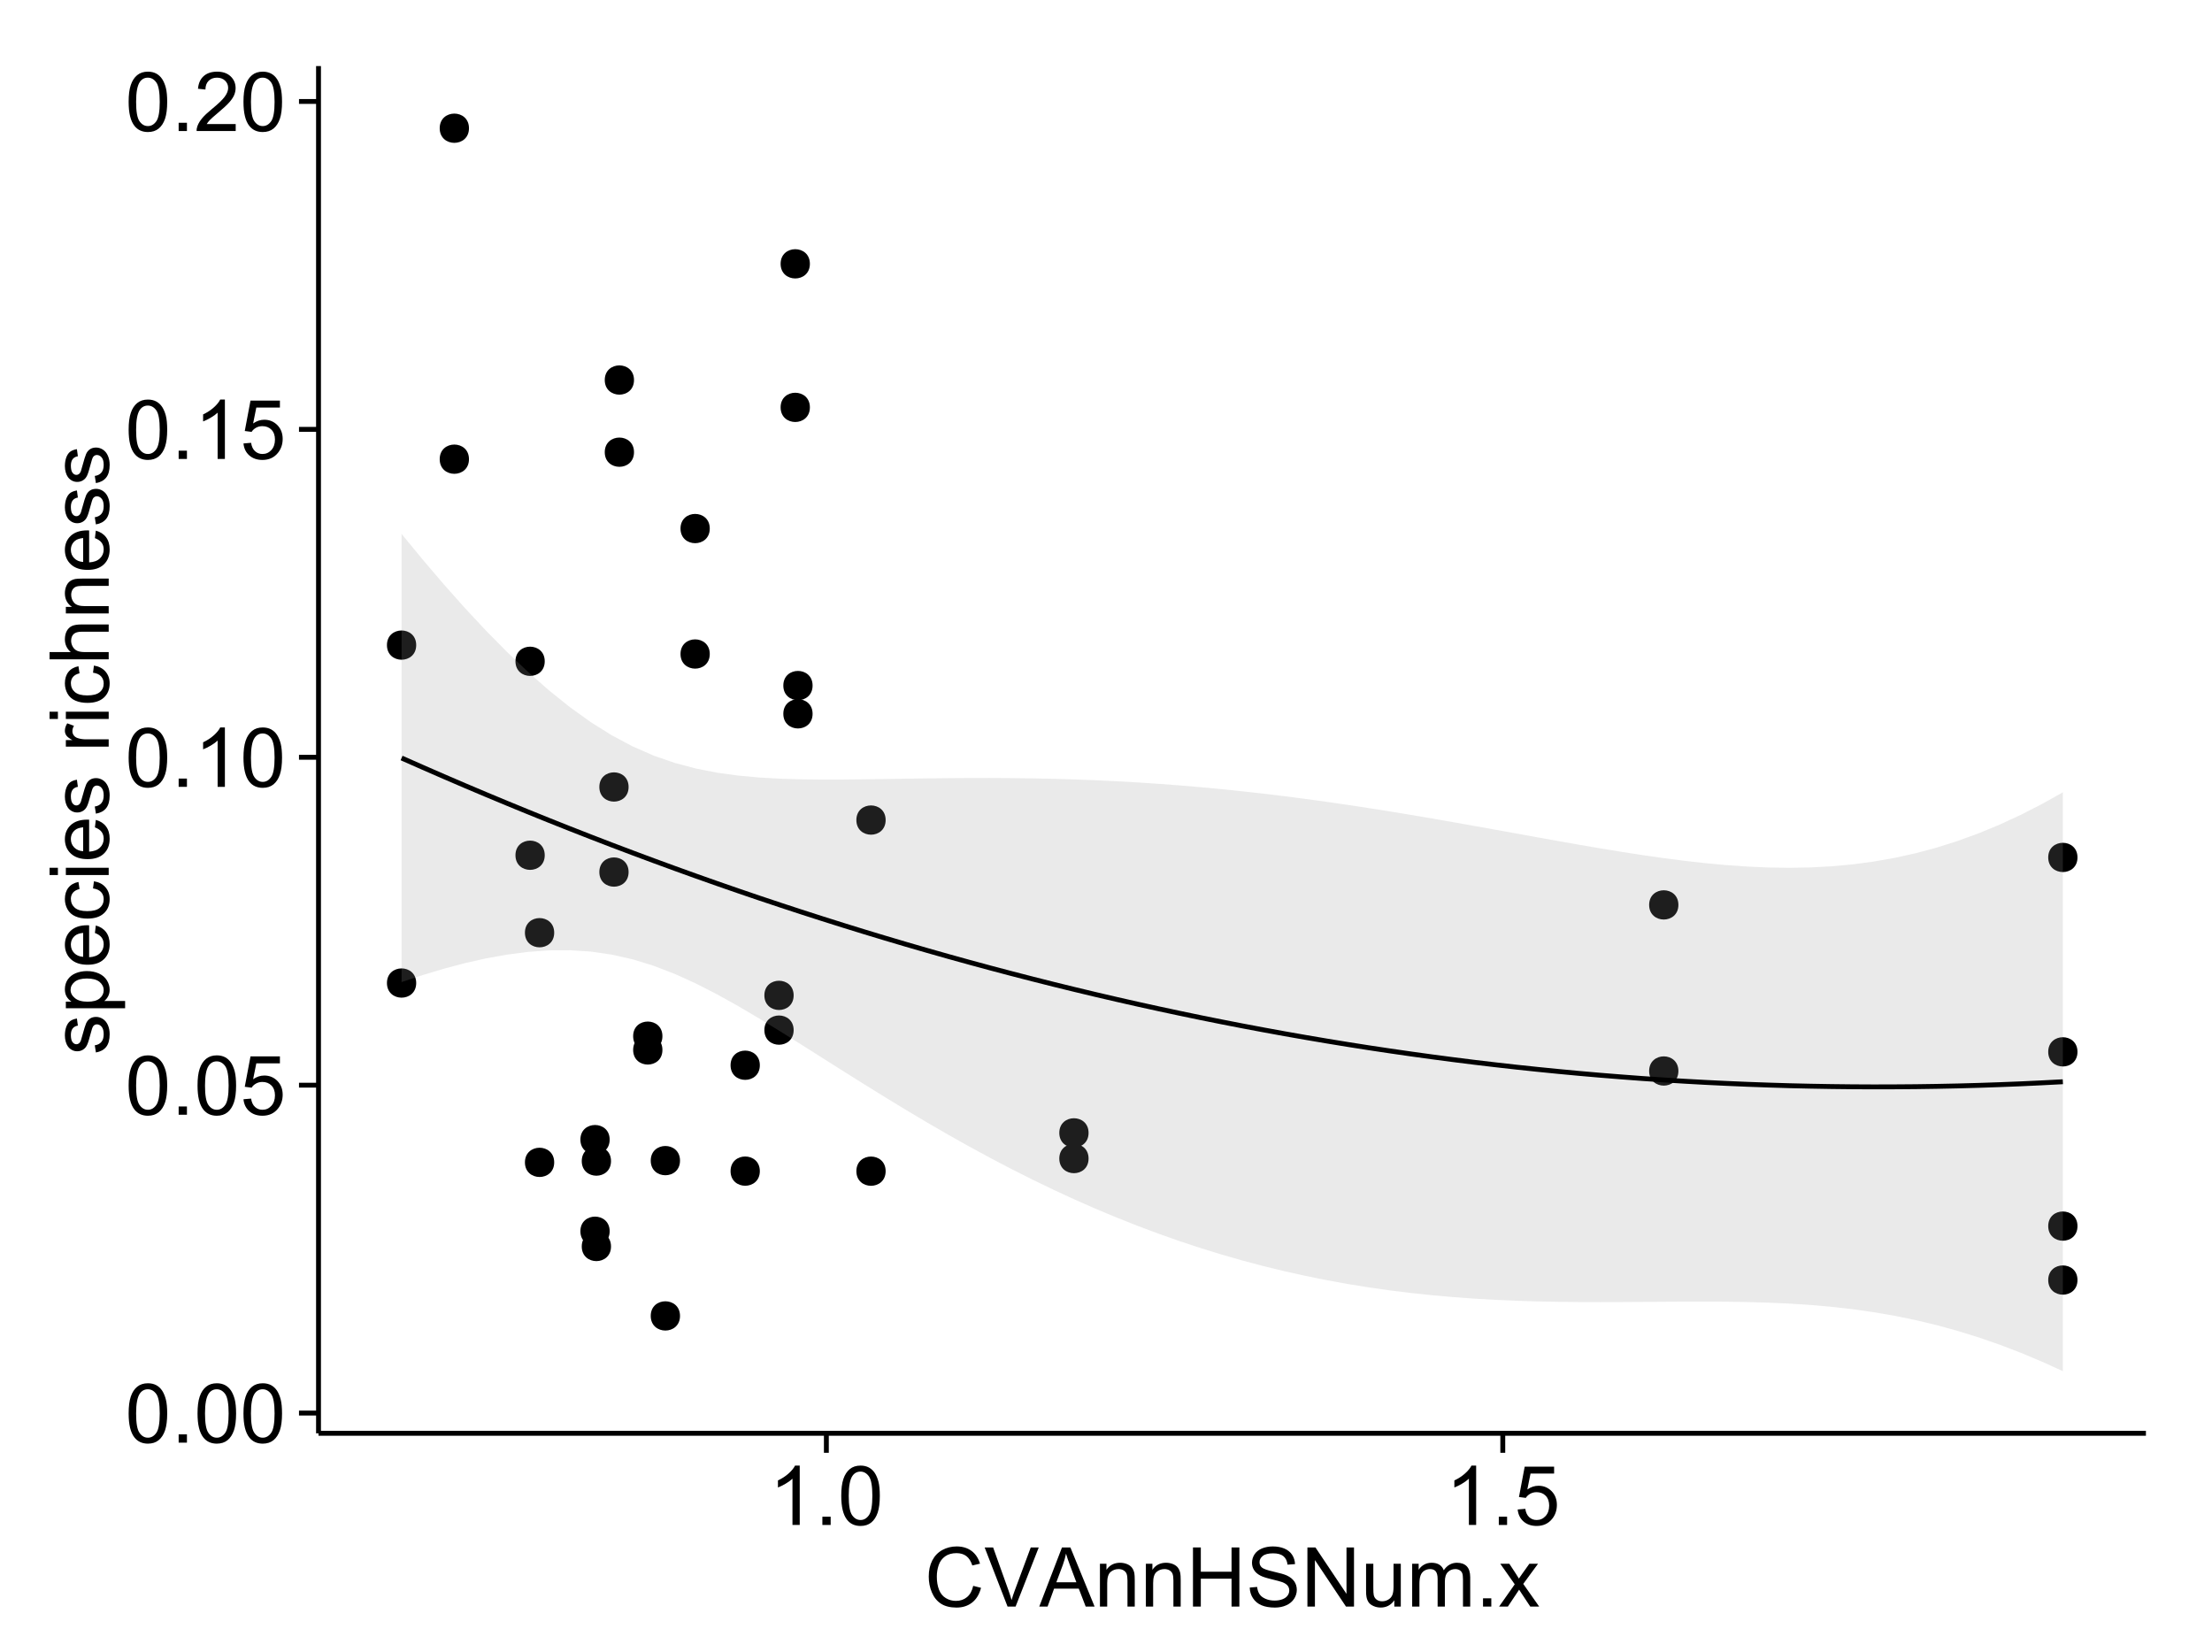 <?xml version="1.0" encoding="UTF-8"?>
<svg xmlns="http://www.w3.org/2000/svg" xmlns:xlink="http://www.w3.org/1999/xlink" width="482pt" height="360pt" viewBox="0 0 482 360" version="1.1">
<defs>
<g>
<symbol overflow="visible" id="glyph0-0">
<path style="stroke:none;" d="M 0.746 -6.355 C 0.742 -7.875 0.898 -9.102 1.215 -10.031 C 1.527 -10.961 1.996 -11.676 2.613 -12.18 C 3.23 -12.684 4.008 -12.938 4.949 -12.938 C 5.637 -12.938 6.242 -12.797 6.766 -12.52 C 7.285 -12.238 7.715 -11.836 8.059 -11.316 C 8.395 -10.789 8.664 -10.152 8.859 -9.398 C 9.051 -8.645 9.145 -7.629 9.148 -6.355 C 9.145 -4.84 8.992 -3.617 8.684 -2.691 C 8.371 -1.762 7.906 -1.047 7.289 -0.539 C 6.672 -0.035 5.891 0.215 4.949 0.219 C 3.703 0.215 2.727 -0.227 2.023 -1.117 C 1.168 -2.188 0.742 -3.934 0.746 -6.355 Z M 2.375 -6.355 C 2.371 -4.234 2.621 -2.824 3.117 -2.129 C 3.609 -1.426 4.219 -1.078 4.949 -1.082 C 5.672 -1.078 6.281 -1.43 6.781 -2.137 C 7.273 -2.836 7.523 -4.242 7.523 -6.355 C 7.523 -8.473 7.273 -9.883 6.781 -10.582 C 6.281 -11.277 5.664 -11.625 4.93 -11.629 C 4.199 -11.625 3.621 -11.316 3.191 -10.703 C 2.645 -9.918 2.371 -8.469 2.375 -6.355 Z M 2.375 -6.355 "/>
</symbol>
<symbol overflow="visible" id="glyph0-1">
<path style="stroke:none;" d="M 1.633 0 L 1.633 -1.801 L 3.438 -1.801 L 3.438 0 Z M 1.633 0 "/>
</symbol>
<symbol overflow="visible" id="glyph0-2">
<path style="stroke:none;" d="M 0.746 -3.375 L 2.406 -3.516 C 2.527 -2.707 2.812 -2.098 3.266 -1.691 C 3.711 -1.281 4.254 -1.078 4.887 -1.082 C 5.648 -1.078 6.293 -1.363 6.82 -1.941 C 7.344 -2.512 7.605 -3.273 7.609 -4.227 C 7.605 -5.125 7.352 -5.84 6.848 -6.363 C 6.34 -6.883 5.676 -7.141 4.859 -7.145 C 4.344 -7.141 3.887 -7.027 3.48 -6.797 C 3.07 -6.566 2.746 -6.266 2.516 -5.898 L 1.027 -6.09 L 2.277 -12.711 L 8.684 -12.711 L 8.684 -11.195 L 3.543 -11.195 L 2.848 -7.734 C 3.621 -8.273 4.43 -8.543 5.281 -8.543 C 6.402 -8.543 7.352 -8.152 8.129 -7.371 C 8.898 -6.59 9.285 -5.586 9.289 -4.367 C 9.285 -3.195 8.945 -2.188 8.27 -1.344 C 7.441 -0.301 6.316 0.215 4.887 0.219 C 3.715 0.215 2.758 -0.109 2.016 -0.766 C 1.273 -1.418 0.848 -2.289 0.746 -3.375 Z M 0.746 -3.375 "/>
</symbol>
<symbol overflow="visible" id="glyph0-3">
<path style="stroke:none;" d="M 6.707 0 L 5.125 0 L 5.125 -10.082 C 4.742 -9.715 4.242 -9.352 3.625 -8.988 C 3.004 -8.625 2.449 -8.352 1.961 -8.172 L 1.961 -9.703 C 2.844 -10.117 3.617 -10.621 4.281 -11.215 C 4.941 -11.805 5.41 -12.379 5.688 -12.938 L 6.707 -12.938 Z M 6.707 0 "/>
</symbol>
<symbol overflow="visible" id="glyph0-4">
<path style="stroke:none;" d="M 9.062 -1.52 L 9.062 0 L 0.547 0 C 0.531 -0.379 0.594 -0.742 0.73 -1.098 C 0.945 -1.676 1.293 -2.25 1.77 -2.812 C 2.246 -3.375 2.934 -4.023 3.84 -4.766 C 5.238 -5.906 6.188 -6.816 6.68 -7.492 C 7.172 -8.16 7.418 -8.793 7.418 -9.395 C 7.418 -10.02 7.191 -10.551 6.746 -10.98 C 6.293 -11.41 5.711 -11.625 4.992 -11.629 C 4.23 -11.625 3.621 -11.395 3.164 -10.941 C 2.703 -10.48 2.469 -9.848 2.469 -9.043 L 0.844 -9.211 C 0.953 -10.422 1.371 -11.344 2.102 -11.984 C 2.824 -12.617 3.801 -12.938 5.027 -12.938 C 6.262 -12.938 7.238 -12.594 7.961 -11.91 C 8.68 -11.223 9.039 -10.371 9.043 -9.359 C 9.039 -8.84 8.934 -8.336 8.727 -7.84 C 8.512 -7.34 8.164 -6.812 7.676 -6.266 C 7.188 -5.711 6.375 -4.957 5.238 -4 C 4.285 -3.199 3.676 -2.66 3.41 -2.379 C 3.141 -2.094 2.918 -1.805 2.742 -1.52 Z M 9.062 -1.52 "/>
</symbol>
<symbol overflow="visible" id="glyph0-5">
<path style="stroke:none;" d="M 10.582 -4.516 L 12.289 -4.086 C 11.926 -2.68 11.281 -1.613 10.355 -0.883 C 9.426 -0.148 8.293 0.215 6.953 0.219 C 5.559 0.215 4.43 -0.062 3.562 -0.629 C 2.691 -1.191 2.027 -2.012 1.578 -3.086 C 1.121 -4.156 0.895 -5.309 0.898 -6.539 C 0.895 -7.879 1.152 -9.047 1.664 -10.047 C 2.176 -11.043 2.902 -11.801 3.852 -12.324 C 4.797 -12.84 5.84 -13.102 6.977 -13.105 C 8.266 -13.102 9.352 -12.773 10.23 -12.121 C 11.105 -11.461 11.715 -10.539 12.066 -9.352 L 10.391 -8.957 C 10.086 -9.891 9.652 -10.574 9.086 -11.004 C 8.516 -11.43 7.801 -11.641 6.945 -11.645 C 5.949 -11.641 5.121 -11.406 4.457 -10.934 C 3.789 -10.457 3.324 -9.816 3.059 -9.02 C 2.789 -8.215 2.652 -7.391 2.656 -6.547 C 2.652 -5.449 2.812 -4.496 3.133 -3.68 C 3.449 -2.859 3.945 -2.246 4.621 -1.844 C 5.293 -1.438 6.023 -1.234 6.812 -1.238 C 7.762 -1.234 8.57 -1.512 9.234 -2.062 C 9.898 -2.613 10.348 -3.43 10.582 -4.516 Z M 10.582 -4.516 "/>
</symbol>
<symbol overflow="visible" id="glyph0-6">
<path style="stroke:none;" d="M 5.07 0 L 0.078 -12.883 L 1.926 -12.883 L 5.273 -3.523 C 5.543 -2.77 5.766 -2.066 5.949 -1.414 C 6.145 -2.113 6.379 -2.816 6.645 -3.523 L 10.125 -12.883 L 11.867 -12.883 L 6.82 0 Z M 5.07 0 "/>
</symbol>
<symbol overflow="visible" id="glyph0-7">
<path style="stroke:none;" d="M -0.027 0 L 4.922 -12.883 L 6.758 -12.883 L 12.031 0 L 10.09 0 L 8.586 -3.902 L 3.199 -3.902 L 1.785 0 Z M 3.691 -5.289 L 8.059 -5.289 L 6.715 -8.859 C 6.305 -9.941 6 -10.832 5.801 -11.531 C 5.637 -10.703 5.402 -9.883 5.105 -9.07 Z M 3.691 -5.289 "/>
</symbol>
<symbol overflow="visible" id="glyph0-8">
<path style="stroke:none;" d="M 1.188 0 L 1.188 -9.336 L 2.609 -9.336 L 2.609 -8.008 C 3.293 -9.031 4.285 -9.543 5.582 -9.547 C 6.141 -9.543 6.656 -9.441 7.133 -9.242 C 7.602 -9.035 7.957 -8.77 8.191 -8.445 C 8.426 -8.113 8.59 -7.727 8.684 -7.277 C 8.742 -6.98 8.77 -6.465 8.773 -5.738 L 8.773 0 L 7.188 0 L 7.188 -5.68 C 7.184 -6.32 7.121 -6.801 7.004 -7.121 C 6.879 -7.438 6.66 -7.695 6.348 -7.887 C 6.031 -8.074 5.664 -8.168 5.246 -8.172 C 4.566 -8.168 3.984 -7.953 3.5 -7.531 C 3.008 -7.102 2.766 -6.293 2.77 -5.098 L 2.77 0 Z M 1.188 0 "/>
</symbol>
<symbol overflow="visible" id="glyph0-9">
<path style="stroke:none;" d="M 1.441 0 L 1.441 -12.883 L 3.148 -12.883 L 3.148 -7.594 L 9.844 -7.594 L 9.844 -12.883 L 11.547 -12.883 L 11.547 0 L 9.844 0 L 9.844 -6.074 L 3.148 -6.074 L 3.148 0 Z M 1.441 0 "/>
</symbol>
<symbol overflow="visible" id="glyph0-10">
<path style="stroke:none;" d="M 0.809 -4.141 L 2.418 -4.281 C 2.492 -3.633 2.668 -3.102 2.949 -2.691 C 3.223 -2.277 3.656 -1.945 4.246 -1.691 C 4.828 -1.434 5.488 -1.305 6.223 -1.309 C 6.871 -1.305 7.445 -1.402 7.945 -1.598 C 8.441 -1.789 8.809 -2.055 9.055 -2.395 C 9.297 -2.727 9.422 -3.094 9.422 -3.5 C 9.422 -3.898 9.305 -4.25 9.07 -4.555 C 8.836 -4.852 8.449 -5.105 7.91 -5.316 C 7.562 -5.449 6.797 -5.66 5.613 -5.945 C 4.43 -6.227 3.602 -6.496 3.129 -6.75 C 2.512 -7.07 2.051 -7.469 1.754 -7.949 C 1.449 -8.422 1.301 -8.957 1.301 -9.555 C 1.301 -10.203 1.484 -10.812 1.852 -11.379 C 2.219 -11.941 2.758 -12.367 3.469 -12.664 C 4.18 -12.953 4.969 -13.102 5.836 -13.105 C 6.789 -13.102 7.629 -12.945 8.363 -12.641 C 9.09 -12.328 9.652 -11.879 10.043 -11.285 C 10.434 -10.688 10.645 -10.008 10.68 -9.254 L 9.043 -9.133 C 8.953 -9.941 8.656 -10.555 8.152 -10.977 C 7.641 -11.391 6.895 -11.602 5.906 -11.602 C 4.875 -11.602 4.121 -11.41 3.652 -11.035 C 3.176 -10.652 2.941 -10.199 2.945 -9.668 C 2.941 -9.203 3.109 -8.82 3.445 -8.523 C 3.773 -8.223 4.629 -7.918 6.016 -7.605 C 7.398 -7.293 8.348 -7.02 8.867 -6.785 C 9.613 -6.438 10.168 -5.996 10.527 -5.469 C 10.883 -4.938 11.062 -4.328 11.066 -3.641 C 11.062 -2.949 10.867 -2.305 10.477 -1.699 C 10.082 -1.09 9.516 -0.617 8.781 -0.285 C 8.043 0.051 7.215 0.215 6.301 0.219 C 5.133 0.215 4.156 0.051 3.371 -0.289 C 2.578 -0.625 1.961 -1.137 1.516 -1.824 C 1.066 -2.504 0.832 -3.277 0.809 -4.141 Z M 0.809 -4.141 "/>
</symbol>
<symbol overflow="visible" id="glyph0-11">
<path style="stroke:none;" d="M 1.371 0 L 1.371 -12.883 L 3.121 -12.883 L 9.887 -2.77 L 9.887 -12.883 L 11.523 -12.883 L 11.523 0 L 9.773 0 L 3.008 -10.125 L 3.008 0 Z M 1.371 0 "/>
</symbol>
<symbol overflow="visible" id="glyph0-12">
<path style="stroke:none;" d="M 7.305 0 L 7.305 -1.371 C 6.574 -0.316 5.586 0.211 4.344 0.211 C 3.789 0.211 3.273 0.105 2.797 -0.105 C 2.316 -0.316 1.965 -0.578 1.734 -0.898 C 1.504 -1.215 1.34 -1.609 1.25 -2.074 C 1.18 -2.383 1.148 -2.875 1.152 -3.551 L 1.152 -9.336 L 2.734 -9.336 L 2.734 -4.156 C 2.73 -3.328 2.762 -2.773 2.828 -2.488 C 2.926 -2.07 3.137 -1.742 3.461 -1.508 C 3.781 -1.266 4.18 -1.148 4.656 -1.152 C 5.129 -1.148 5.574 -1.27 5.992 -1.516 C 6.406 -1.758 6.699 -2.09 6.875 -2.508 C 7.047 -2.926 7.137 -3.531 7.137 -4.332 L 7.137 -9.336 L 8.719 -9.336 L 8.719 0 Z M 7.305 0 "/>
</symbol>
<symbol overflow="visible" id="glyph0-13">
<path style="stroke:none;" d="M 1.188 0 L 1.188 -9.336 L 2.602 -9.336 L 2.602 -8.023 C 2.891 -8.477 3.277 -8.848 3.77 -9.129 C 4.254 -9.406 4.809 -9.543 5.43 -9.547 C 6.121 -9.543 6.688 -9.398 7.133 -9.113 C 7.57 -8.824 7.883 -8.426 8.07 -7.91 C 8.805 -9 9.766 -9.543 10.953 -9.547 C 11.875 -9.543 12.586 -9.289 13.086 -8.777 C 13.582 -8.262 13.832 -7.469 13.836 -6.406 L 13.836 0 L 12.262 0 L 12.262 -5.879 C 12.258 -6.508 12.207 -6.965 12.105 -7.246 C 12.004 -7.523 11.816 -7.746 11.547 -7.918 C 11.277 -8.082 10.961 -8.168 10.602 -8.172 C 9.941 -8.168 9.398 -7.949 8.965 -7.516 C 8.527 -7.078 8.309 -6.379 8.312 -5.422 L 8.312 0 L 6.734 0 L 6.734 -6.062 C 6.73 -6.762 6.602 -7.289 6.348 -7.645 C 6.086 -7.992 5.664 -8.168 5.078 -8.172 C 4.633 -8.168 4.223 -8.051 3.844 -7.82 C 3.465 -7.582 3.191 -7.238 3.023 -6.793 C 2.852 -6.34 2.766 -5.691 2.77 -4.844 L 2.77 0 Z M 1.188 0 "/>
</symbol>
<symbol overflow="visible" id="glyph0-14">
<path style="stroke:none;" d="M 0.133 0 L 3.543 -4.852 L 0.387 -9.336 L 2.363 -9.336 L 3.797 -7.145 C 4.066 -6.727 4.281 -6.379 4.445 -6.102 C 4.703 -6.484 4.941 -6.828 5.16 -7.129 L 6.734 -9.336 L 8.621 -9.336 L 5.398 -4.938 L 8.867 0 L 6.926 0 L 5.008 -2.898 L 4.5 -3.684 L 2.047 0 Z M 0.133 0 "/>
</symbol>
<symbol overflow="visible" id="glyph1-0">
<path style="stroke:none;" d="M -2.785 -0.555 L -3.031 -2.117 C -2.402 -2.203 -1.922 -2.449 -1.59 -2.852 C -1.254 -3.25 -1.09 -3.812 -1.09 -4.535 C -1.09 -5.262 -1.234 -5.801 -1.531 -6.152 C -1.824 -6.504 -2.172 -6.68 -2.574 -6.68 C -2.926 -6.68 -3.207 -6.523 -3.418 -6.215 C -3.555 -5.996 -3.734 -5.457 -3.953 -4.598 C -4.246 -3.434 -4.5 -2.629 -4.715 -2.184 C -4.926 -1.734 -5.223 -1.395 -5.602 -1.164 C -5.98 -0.93 -6.398 -0.812 -6.855 -0.816 C -7.27 -0.812 -7.652 -0.91 -8.012 -1.102 C -8.363 -1.293 -8.66 -1.551 -8.895 -1.883 C -9.074 -2.125 -9.227 -2.461 -9.355 -2.887 C -9.48 -3.309 -9.543 -3.766 -9.547 -4.254 C -9.543 -4.984 -9.438 -5.625 -9.23 -6.184 C -9.016 -6.734 -8.73 -7.145 -8.371 -7.41 C -8.008 -7.672 -7.527 -7.852 -6.926 -7.953 L -6.715 -6.406 C -7.195 -6.332 -7.57 -6.129 -7.84 -5.797 C -8.105 -5.457 -8.238 -4.98 -8.242 -4.367 C -8.238 -3.637 -8.117 -3.121 -7.883 -2.812 C -7.641 -2.5 -7.359 -2.344 -7.039 -2.348 C -6.832 -2.344 -6.648 -2.406 -6.484 -2.539 C -6.312 -2.664 -6.172 -2.867 -6.062 -3.148 C -6.004 -3.301 -5.871 -3.766 -5.66 -4.543 C -5.359 -5.66 -5.113 -6.441 -4.926 -6.887 C -4.734 -7.324 -4.457 -7.672 -4.094 -7.926 C -3.73 -8.176 -3.281 -8.301 -2.742 -8.305 C -2.211 -8.301 -1.711 -8.148 -1.25 -7.844 C -0.781 -7.535 -0.422 -7.09 -0.172 -6.512 C 0.086 -5.926 0.211 -5.27 0.211 -4.543 C 0.211 -3.328 -0.039 -2.406 -0.543 -1.77 C -1.047 -1.133 -1.793 -0.727 -2.785 -0.555 Z M -2.785 -0.555 "/>
</symbol>
<symbol overflow="visible" id="glyph1-1">
<path style="stroke:none;" d="M 3.578 -1.188 L -9.336 -1.188 L -9.336 -2.629 L -8.121 -2.629 C -8.594 -2.965 -8.949 -3.348 -9.188 -3.777 C -9.426 -4.203 -9.543 -4.723 -9.547 -5.336 C -9.543 -6.129 -9.34 -6.832 -8.93 -7.445 C -8.516 -8.051 -7.934 -8.512 -7.191 -8.824 C -6.441 -9.133 -5.625 -9.285 -4.738 -9.289 C -3.781 -9.285 -2.922 -9.113 -2.156 -8.773 C -1.391 -8.43 -0.805 -7.934 -0.398 -7.281 C 0.008 -6.625 0.211 -5.938 0.211 -5.219 C 0.211 -4.691 0.102 -4.219 -0.121 -3.801 C -0.344 -3.379 -0.625 -3.035 -0.965 -2.77 L 3.578 -2.77 Z M -4.613 -2.621 C -3.41 -2.613 -2.523 -2.855 -1.949 -3.348 C -1.375 -3.832 -1.09 -4.422 -1.09 -5.117 C -1.09 -5.816 -1.387 -6.418 -1.98 -6.922 C -2.574 -7.418 -3.496 -7.668 -4.746 -7.672 C -5.934 -7.668 -6.824 -7.426 -7.418 -6.938 C -8.008 -6.449 -8.301 -5.863 -8.305 -5.188 C -8.301 -4.508 -7.988 -3.914 -7.359 -3.398 C -6.727 -2.879 -5.809 -2.617 -4.613 -2.621 Z M -4.613 -2.621 "/>
</symbol>
<symbol overflow="visible" id="glyph1-2">
<path style="stroke:none;" d="M -3.004 -7.578 L -2.805 -9.211 C -1.848 -8.953 -1.105 -8.473 -0.578 -7.777 C -0.051 -7.078 0.211 -6.188 0.211 -5.105 C 0.211 -3.738 -0.207 -2.656 -1.051 -1.859 C -1.887 -1.055 -3.066 -0.656 -4.586 -0.66 C -6.156 -0.656 -7.375 -1.059 -8.246 -1.871 C -9.109 -2.676 -9.543 -3.727 -9.547 -5.02 C -9.543 -6.266 -9.117 -7.285 -8.27 -8.078 C -7.418 -8.867 -6.223 -9.262 -4.684 -9.266 C -4.586 -9.262 -4.445 -9.258 -4.262 -9.254 L -4.262 -2.293 C -3.234 -2.348 -2.449 -2.641 -1.906 -3.164 C -1.359 -3.684 -1.09 -4.332 -1.09 -5.117 C -1.09 -5.691 -1.242 -6.188 -1.547 -6.598 C -1.852 -7.008 -2.336 -7.332 -3.004 -7.578 Z M -5.562 -2.383 L -5.562 -7.594 C -6.344 -7.523 -6.934 -7.324 -7.328 -6.996 C -7.934 -6.492 -8.238 -5.836 -8.242 -5.035 C -8.238 -4.305 -7.996 -3.695 -7.512 -3.203 C -7.027 -2.707 -6.375 -2.434 -5.562 -2.383 Z M -5.562 -2.383 "/>
</symbol>
<symbol overflow="visible" id="glyph1-3">
<path style="stroke:none;" d="M -3.418 -7.277 L -3.215 -8.832 C -2.141 -8.66 -1.301 -8.227 -0.699 -7.527 C -0.09 -6.824 0.211 -5.965 0.211 -4.949 C 0.211 -3.668 -0.203 -2.641 -1.039 -1.867 C -1.871 -1.09 -3.07 -0.703 -4.633 -0.703 C -5.637 -0.703 -6.52 -0.867 -7.277 -1.203 C -8.031 -1.535 -8.598 -2.047 -8.977 -2.73 C -9.355 -3.41 -9.543 -4.152 -9.547 -4.957 C -9.543 -5.969 -9.289 -6.797 -8.777 -7.441 C -8.262 -8.086 -7.531 -8.5 -6.59 -8.684 L -6.355 -7.145 C -6.98 -6.996 -7.453 -6.738 -7.77 -6.367 C -8.082 -5.992 -8.238 -5.543 -8.242 -5.02 C -8.238 -4.219 -7.953 -3.57 -7.387 -3.074 C -6.812 -2.574 -5.91 -2.324 -4.676 -2.328 C -3.422 -2.324 -2.508 -2.566 -1.941 -3.047 C -1.371 -3.527 -1.09 -4.152 -1.09 -4.93 C -1.09 -5.547 -1.277 -6.066 -1.66 -6.484 C -2.035 -6.898 -2.621 -7.164 -3.418 -7.277 Z M -3.418 -7.277 "/>
</symbol>
<symbol overflow="visible" id="glyph1-4">
<path style="stroke:none;" d="M -11.066 -1.195 L -12.883 -1.195 L -12.883 -2.777 L -11.066 -2.777 Z M 0 -1.195 L -9.336 -1.195 L -9.336 -2.777 L 0 -2.777 Z M 0 -1.195 "/>
</symbol>
<symbol overflow="visible" id="glyph1-5">
<path style="stroke:none;" d=""/>
</symbol>
<symbol overflow="visible" id="glyph1-6">
<path style="stroke:none;" d="M 0 -1.168 L -9.336 -1.168 L -9.336 -2.594 L -7.918 -2.594 C -8.578 -2.953 -9.016 -3.289 -9.23 -3.598 C -9.438 -3.906 -9.543 -4.242 -9.547 -4.613 C -9.543 -5.145 -9.375 -5.688 -9.035 -6.242 L -7.566 -5.695 C -7.793 -5.309 -7.91 -4.922 -7.91 -4.535 C -7.91 -4.188 -7.805 -3.875 -7.598 -3.602 C -7.387 -3.324 -7.098 -3.129 -6.734 -3.016 C -6.168 -2.836 -5.555 -2.746 -4.887 -2.75 L 0 -2.75 Z M 0 -1.168 "/>
</symbol>
<symbol overflow="visible" id="glyph1-7">
<path style="stroke:none;" d="M 0 -1.188 L -12.883 -1.188 L -12.883 -2.77 L -8.262 -2.77 C -9.117 -3.504 -9.543 -4.434 -9.547 -5.562 C -9.543 -6.25 -9.406 -6.852 -9.137 -7.363 C -8.859 -7.871 -8.484 -8.234 -8.004 -8.457 C -7.523 -8.676 -6.824 -8.789 -5.914 -8.789 L 0 -8.789 L 0 -7.207 L -5.914 -7.207 C -6.703 -7.207 -7.281 -7.035 -7.641 -6.691 C -8 -6.348 -8.18 -5.863 -8.184 -5.238 C -8.18 -4.77 -8.059 -4.328 -7.816 -3.914 C -7.574 -3.5 -7.242 -3.203 -6.828 -3.031 C -6.406 -2.852 -5.832 -2.766 -5.105 -2.77 L 0 -2.77 Z M 0 -1.188 "/>
</symbol>
<symbol overflow="visible" id="glyph1-8">
<path style="stroke:none;" d="M 0 -1.188 L -9.336 -1.188 L -9.336 -2.609 L -8.008 -2.609 C -9.031 -3.293 -9.543 -4.285 -9.547 -5.582 C -9.543 -6.141 -9.441 -6.656 -9.242 -7.133 C -9.035 -7.602 -8.77 -7.957 -8.445 -8.191 C -8.113 -8.426 -7.727 -8.59 -7.277 -8.684 C -6.98 -8.742 -6.465 -8.77 -5.738 -8.773 L 0 -8.773 L 0 -7.188 L -5.68 -7.188 C -6.32 -7.184 -6.801 -7.121 -7.121 -7.004 C -7.438 -6.879 -7.695 -6.66 -7.887 -6.348 C -8.074 -6.031 -8.168 -5.664 -8.172 -5.246 C -8.168 -4.57 -7.953 -3.992 -7.531 -3.504 C -7.102 -3.012 -6.293 -2.766 -5.098 -2.77 L 0 -2.77 Z M 0 -1.188 "/>
</symbol>
</g>
<clipPath id="clip1">
  <path d="M 69.406 14.398 L 468.602 14.398 L 468.602 313.305 L 69.406 313.305 Z M 69.406 14.398 "/>
</clipPath>
</defs>
<g id="surface3446">
<rect x="0" y="0" width="482" height="360" style="fill:rgb(100%,100%,100%);fill-opacity:1;stroke:none;"/>
<rect x="0" y="0" width="482" height="360" style="fill:rgb(100%,100%,100%);fill-opacity:1;stroke:none;"/>
<path style="fill:none;stroke-width:1.063;stroke-linecap:round;stroke-linejoin:round;stroke:rgb(100%,100%,100%);stroke-opacity:1;stroke-miterlimit:10;" d="M 0 360 L 482 360 L 482 0 L 0 0 Z M 0 360 "/>
<g clip-path="url(#clip1)" clip-rule="nonzero">
<path style=" stroke:none;fill-rule:nonzero;fill:rgb(100%,100%,100%);fill-opacity:1;" d="M 69.406 312.305 L 467.602 312.305 L 467.602 14.398 L 69.406 14.398 Z M 69.406 312.305 "/>
<path style=" stroke:none;fill-rule:nonzero;fill:rgb(0%,0%,0%);fill-opacity:1;" d="M 135.91 190.012 C 135.91 192.848 131.66 192.848 131.66 190.012 C 131.66 187.18 135.91 187.18 135.91 190.012 "/>
<path style=" stroke:none;fill-rule:nonzero;fill:rgb(0%,0%,0%);fill-opacity:1;" d="M 451.625 229.191 C 451.625 232.023 447.375 232.023 447.375 229.191 C 447.375 226.355 451.625 226.355 451.625 229.191 "/>
<path style=" stroke:none;fill-rule:nonzero;fill:rgb(0%,0%,0%);fill-opacity:1;" d="M 119.699 253.27 C 119.699 256.105 115.445 256.105 115.445 253.27 C 115.445 250.434 119.699 250.434 119.699 253.27 "/>
<path style=" stroke:none;fill-rule:nonzero;fill:rgb(0%,0%,0%);fill-opacity:1;" d="M 451.625 186.828 C 451.625 189.66 447.375 189.66 447.375 186.828 C 447.375 183.992 451.625 183.992 451.625 186.828 "/>
<path style=" stroke:none;fill-rule:nonzero;fill:rgb(0%,0%,0%);fill-opacity:1;" d="M 175.414 88.762 C 175.414 91.598 171.16 91.598 171.16 88.762 C 171.16 85.926 175.414 85.926 175.414 88.762 "/>
<path style=" stroke:none;fill-rule:nonzero;fill:rgb(0%,0%,0%);fill-opacity:1;" d="M 364.664 233.363 C 364.664 236.195 360.414 236.195 360.414 233.363 C 360.414 230.527 364.664 230.527 364.664 233.363 "/>
<path style=" stroke:none;fill-rule:nonzero;fill:rgb(0%,0%,0%);fill-opacity:1;" d="M 364.664 197.172 C 364.664 200.004 360.414 200.004 360.414 197.172 C 360.414 194.336 364.664 194.336 364.664 197.172 "/>
<path style=" stroke:none;fill-rule:nonzero;fill:rgb(0%,0%,0%);fill-opacity:1;" d="M 191.922 178.684 C 191.922 181.52 187.668 181.52 187.668 178.684 C 187.668 175.848 191.922 175.848 191.922 178.684 "/>
<path style=" stroke:none;fill-rule:nonzero;fill:rgb(0%,0%,0%);fill-opacity:1;" d="M 191.922 255.191 C 191.922 258.023 187.668 258.023 187.668 255.191 C 187.668 252.355 191.922 252.355 191.922 255.191 "/>
<path style=" stroke:none;fill-rule:nonzero;fill:rgb(0%,0%,0%);fill-opacity:1;" d="M 143.281 225.773 C 143.281 228.609 139.027 228.609 139.027 225.773 C 139.027 222.938 143.281 222.938 143.281 225.773 "/>
<path style=" stroke:none;fill-rule:nonzero;fill:rgb(0%,0%,0%);fill-opacity:1;" d="M 117.637 144.09 C 117.637 146.926 113.383 146.926 113.383 144.09 C 113.383 141.258 117.637 141.258 117.637 144.09 "/>
<path style=" stroke:none;fill-rule:nonzero;fill:rgb(0%,0%,0%);fill-opacity:1;" d="M 117.637 186.352 C 117.637 189.188 113.383 189.188 113.383 186.352 C 113.383 183.516 117.637 183.516 117.637 186.352 "/>
<path style=" stroke:none;fill-rule:nonzero;fill:rgb(0%,0%,0%);fill-opacity:1;" d="M 153.598 115.168 C 153.598 118.004 149.348 118.004 149.348 115.168 C 149.348 112.336 153.598 112.336 153.598 115.168 "/>
<path style=" stroke:none;fill-rule:nonzero;fill:rgb(0%,0%,0%);fill-opacity:1;" d="M 137.09 82.805 C 137.09 85.637 132.84 85.637 132.84 82.805 C 132.84 79.969 137.09 79.969 137.09 82.805 "/>
<path style=" stroke:none;fill-rule:nonzero;fill:rgb(0%,0%,0%);fill-opacity:1;" d="M 137.09 98.527 C 137.09 101.363 132.84 101.363 132.84 98.527 C 132.84 95.695 137.09 95.695 137.09 98.527 "/>
<path style=" stroke:none;fill-rule:nonzero;fill:rgb(0%,0%,0%);fill-opacity:1;" d="M 236.137 252.441 C 236.137 255.277 231.887 255.277 231.887 252.441 C 231.887 249.609 236.137 249.609 236.137 252.441 "/>
<path style=" stroke:none;fill-rule:nonzero;fill:rgb(0%,0%,0%);fill-opacity:1;" d="M 236.137 246.844 C 236.137 249.68 231.887 249.68 231.887 246.844 C 231.887 244.008 236.137 244.008 236.137 246.844 "/>
<path style=" stroke:none;fill-rule:nonzero;fill:rgb(0%,0%,0%);fill-opacity:1;" d="M 175.414 57.484 C 175.414 60.32 171.16 60.32 171.16 57.484 C 171.16 54.648 175.414 54.648 175.414 57.484 "/>
<path style=" stroke:none;fill-rule:nonzero;fill:rgb(0%,0%,0%);fill-opacity:1;" d="M 153.598 142.5 C 153.598 145.336 149.348 145.336 149.348 142.5 C 149.348 139.668 153.598 139.668 153.598 142.5 "/>
<path style=" stroke:none;fill-rule:nonzero;fill:rgb(0%,0%,0%);fill-opacity:1;" d="M 143.281 228.773 C 143.281 231.609 139.027 231.609 139.027 228.773 C 139.027 225.941 143.281 225.941 143.281 228.773 "/>
<path style=" stroke:none;fill-rule:nonzero;fill:rgb(0%,0%,0%);fill-opacity:1;" d="M 119.699 203.23 C 119.699 206.062 115.445 206.062 115.445 203.23 C 115.445 200.395 119.699 200.395 119.699 203.23 "/>
<path style=" stroke:none;fill-rule:nonzero;fill:rgb(0%,0%,0%);fill-opacity:1;" d="M 135.91 171.477 C 135.91 174.312 131.66 174.312 131.66 171.477 C 131.66 168.641 135.91 168.641 135.91 171.477 "/>
<path style=" stroke:none;fill-rule:nonzero;fill:rgb(0%,0%,0%);fill-opacity:1;" d="M 451.625 278.914 C 451.625 281.746 447.375 281.746 447.375 278.914 C 447.375 276.078 451.625 276.078 451.625 278.914 "/>
<path style=" stroke:none;fill-rule:nonzero;fill:rgb(0%,0%,0%);fill-opacity:1;" d="M 451.625 267.16 C 451.625 269.992 447.375 269.992 447.375 267.16 C 447.375 264.324 451.625 264.324 451.625 267.16 "/>
<path style=" stroke:none;fill-rule:nonzero;fill:rgb(0%,0%,0%);fill-opacity:1;" d="M 101.129 100.051 C 101.129 102.887 96.875 102.887 96.875 100.051 C 96.875 97.215 101.129 97.215 101.129 100.051 "/>
<path style=" stroke:none;fill-rule:nonzero;fill:rgb(0%,0%,0%);fill-opacity:1;" d="M 101.129 27.941 C 101.129 30.777 96.875 30.777 96.875 27.941 C 96.875 25.105 101.129 25.105 101.129 27.941 "/>
<path style=" stroke:none;fill-rule:nonzero;fill:rgb(0%,0%,0%);fill-opacity:1;" d="M 164.504 232.109 C 164.504 234.941 160.254 234.941 160.254 232.109 C 160.254 229.273 164.504 229.273 164.504 232.109 "/>
<path style=" stroke:none;fill-rule:nonzero;fill:rgb(0%,0%,0%);fill-opacity:1;" d="M 164.504 255.18 C 164.504 258.012 160.254 258.012 160.254 255.18 C 160.254 252.344 164.504 252.344 164.504 255.18 "/>
<path style=" stroke:none;fill-rule:nonzero;fill:rgb(0%,0%,0%);fill-opacity:1;" d="M 131.785 248.312 C 131.785 251.148 127.531 251.148 127.531 248.312 C 127.531 245.48 131.785 245.48 131.785 248.312 "/>
<path style=" stroke:none;fill-rule:nonzero;fill:rgb(0%,0%,0%);fill-opacity:1;" d="M 131.785 268.277 C 131.785 271.113 127.531 271.113 127.531 268.277 C 127.531 265.445 131.785 265.445 131.785 268.277 "/>
<path style=" stroke:none;fill-rule:nonzero;fill:rgb(0%,0%,0%);fill-opacity:1;" d="M 89.629 140.562 C 89.629 143.398 85.379 143.398 85.379 140.562 C 85.379 137.73 89.629 137.73 89.629 140.562 "/>
<path style=" stroke:none;fill-rule:nonzero;fill:rgb(0%,0%,0%);fill-opacity:1;" d="M 89.629 214.195 C 89.629 217.031 85.379 217.031 85.379 214.195 C 85.379 211.359 89.629 211.359 89.629 214.195 "/>
<path style=" stroke:none;fill-rule:nonzero;fill:rgb(0%,0%,0%);fill-opacity:1;" d="M 147.113 252.891 C 147.113 255.723 142.863 255.723 142.863 252.891 C 142.863 250.055 147.113 250.055 147.113 252.891 "/>
<path style=" stroke:none;fill-rule:nonzero;fill:rgb(0%,0%,0%);fill-opacity:1;" d="M 147.113 286.727 C 147.113 289.562 142.863 289.562 142.863 286.727 C 142.863 283.895 147.113 283.895 147.113 286.727 "/>
<path style=" stroke:none;fill-rule:nonzero;fill:rgb(0%,0%,0%);fill-opacity:1;" d="M 176.004 149.379 C 176.004 152.211 171.75 152.211 171.75 149.379 C 171.75 146.543 176.004 146.543 176.004 149.379 "/>
<path style=" stroke:none;fill-rule:nonzero;fill:rgb(0%,0%,0%);fill-opacity:1;" d="M 176.004 155.539 C 176.004 158.371 171.75 158.371 171.75 155.539 C 171.75 152.703 176.004 152.703 176.004 155.539 "/>
<path style=" stroke:none;fill-rule:nonzero;fill:rgb(0%,0%,0%);fill-opacity:1;" d="M 171.875 216.883 C 171.875 219.715 167.625 219.715 167.625 216.883 C 167.625 214.047 171.875 214.047 171.875 216.883 "/>
<path style=" stroke:none;fill-rule:nonzero;fill:rgb(0%,0%,0%);fill-opacity:1;" d="M 171.875 224.453 C 171.875 227.289 167.625 227.289 167.625 224.453 C 167.625 221.621 171.875 221.621 171.875 224.453 "/>
<path style=" stroke:none;fill-rule:nonzero;fill:rgb(0%,0%,0%);fill-opacity:1;" d="M 132.078 252.992 C 132.078 255.824 127.828 255.824 127.828 252.992 C 127.828 250.156 132.078 250.156 132.078 252.992 "/>
<path style=" stroke:none;fill-rule:nonzero;fill:rgb(0%,0%,0%);fill-opacity:1;" d="M 132.078 271.598 C 132.078 274.434 127.828 274.434 127.828 271.598 C 127.828 268.766 132.078 268.766 132.078 271.598 "/>
<path style=" stroke:none;fill-rule:nonzero;fill:rgb(0%,0%,0%);fill-opacity:1;" d="M 136.973 190.012 C 136.973 194.266 130.598 194.266 130.598 190.012 C 130.598 185.762 136.973 185.762 136.973 190.012 "/>
<path style=" stroke:none;fill-rule:nonzero;fill:rgb(0%,0%,0%);fill-opacity:1;" d="M 452.688 229.191 C 452.688 233.441 446.312 233.441 446.312 229.191 C 446.312 224.938 452.688 224.938 452.688 229.191 "/>
<path style=" stroke:none;fill-rule:nonzero;fill:rgb(0%,0%,0%);fill-opacity:1;" d="M 120.762 253.27 C 120.762 257.52 114.383 257.52 114.383 253.27 C 114.383 249.016 120.762 249.016 120.762 253.27 "/>
<path style=" stroke:none;fill-rule:nonzero;fill:rgb(0%,0%,0%);fill-opacity:1;" d="M 452.688 186.828 C 452.688 191.078 446.312 191.078 446.312 186.828 C 446.312 182.574 452.688 182.574 452.688 186.828 "/>
<path style=" stroke:none;fill-rule:nonzero;fill:rgb(0%,0%,0%);fill-opacity:1;" d="M 176.477 88.762 C 176.477 93.016 170.098 93.016 170.098 88.762 C 170.098 84.512 176.477 84.512 176.477 88.762 "/>
<path style=" stroke:none;fill-rule:nonzero;fill:rgb(0%,0%,0%);fill-opacity:1;" d="M 365.727 233.363 C 365.727 237.613 359.352 237.613 359.352 233.363 C 359.352 229.109 365.727 229.109 365.727 233.363 "/>
<path style=" stroke:none;fill-rule:nonzero;fill:rgb(0%,0%,0%);fill-opacity:1;" d="M 365.727 197.172 C 365.727 201.422 359.352 201.422 359.352 197.172 C 359.352 192.918 365.727 192.918 365.727 197.172 "/>
<path style=" stroke:none;fill-rule:nonzero;fill:rgb(0%,0%,0%);fill-opacity:1;" d="M 192.984 178.684 C 192.984 182.938 186.605 182.938 186.605 178.684 C 186.605 174.434 192.984 174.434 192.984 178.684 "/>
<path style=" stroke:none;fill-rule:nonzero;fill:rgb(0%,0%,0%);fill-opacity:1;" d="M 192.984 255.191 C 192.984 259.441 186.605 259.441 186.605 255.191 C 186.605 250.938 192.984 250.938 192.984 255.191 "/>
<path style=" stroke:none;fill-rule:nonzero;fill:rgb(0%,0%,0%);fill-opacity:1;" d="M 144.344 225.773 C 144.344 230.027 137.965 230.027 137.965 225.773 C 137.965 221.523 144.344 221.523 144.344 225.773 "/>
<path style=" stroke:none;fill-rule:nonzero;fill:rgb(0%,0%,0%);fill-opacity:1;" d="M 118.699 144.09 C 118.699 148.344 112.32 148.344 112.32 144.09 C 112.32 139.84 118.699 139.84 118.699 144.09 "/>
<path style=" stroke:none;fill-rule:nonzero;fill:rgb(0%,0%,0%);fill-opacity:1;" d="M 118.699 186.352 C 118.699 190.602 112.32 190.602 112.32 186.352 C 112.32 182.098 118.699 182.098 118.699 186.352 "/>
<path style=" stroke:none;fill-rule:nonzero;fill:rgb(0%,0%,0%);fill-opacity:1;" d="M 154.66 115.168 C 154.66 119.422 148.285 119.422 148.285 115.168 C 148.285 110.918 154.66 110.918 154.66 115.168 "/>
<path style=" stroke:none;fill-rule:nonzero;fill:rgb(0%,0%,0%);fill-opacity:1;" d="M 138.152 82.805 C 138.152 87.055 131.777 87.055 131.777 82.805 C 131.777 78.551 138.152 78.551 138.152 82.805 "/>
<path style=" stroke:none;fill-rule:nonzero;fill:rgb(0%,0%,0%);fill-opacity:1;" d="M 138.152 98.527 C 138.152 102.781 131.777 102.781 131.777 98.527 C 131.777 94.277 138.152 94.277 138.152 98.527 "/>
<path style=" stroke:none;fill-rule:nonzero;fill:rgb(0%,0%,0%);fill-opacity:1;" d="M 237.203 252.441 C 237.203 256.695 230.824 256.695 230.824 252.441 C 230.824 248.191 237.203 248.191 237.203 252.441 "/>
<path style=" stroke:none;fill-rule:nonzero;fill:rgb(0%,0%,0%);fill-opacity:1;" d="M 237.203 246.844 C 237.203 251.094 230.824 251.094 230.824 246.844 C 230.824 242.59 237.203 242.59 237.203 246.844 "/>
<path style=" stroke:none;fill-rule:nonzero;fill:rgb(0%,0%,0%);fill-opacity:1;" d="M 176.477 57.484 C 176.477 61.738 170.098 61.738 170.098 57.484 C 170.098 53.234 176.477 53.234 176.477 57.484 "/>
<path style=" stroke:none;fill-rule:nonzero;fill:rgb(0%,0%,0%);fill-opacity:1;" d="M 154.66 142.5 C 154.66 146.754 148.285 146.754 148.285 142.5 C 148.285 138.25 154.66 138.25 154.66 142.5 "/>
<path style=" stroke:none;fill-rule:nonzero;fill:rgb(0%,0%,0%);fill-opacity:1;" d="M 144.344 228.773 C 144.344 233.027 137.965 233.027 137.965 228.773 C 137.965 224.523 144.344 224.523 144.344 228.773 "/>
<path style=" stroke:none;fill-rule:nonzero;fill:rgb(0%,0%,0%);fill-opacity:1;" d="M 120.762 203.23 C 120.762 207.48 114.383 207.48 114.383 203.23 C 114.383 198.977 120.762 198.977 120.762 203.23 "/>
<path style=" stroke:none;fill-rule:nonzero;fill:rgb(0%,0%,0%);fill-opacity:1;" d="M 136.973 171.477 C 136.973 175.73 130.598 175.73 130.598 171.477 C 130.598 167.227 136.973 167.227 136.973 171.477 "/>
<path style=" stroke:none;fill-rule:nonzero;fill:rgb(0%,0%,0%);fill-opacity:1;" d="M 452.688 278.914 C 452.688 283.164 446.312 283.164 446.312 278.914 C 446.312 274.66 452.688 274.66 452.688 278.914 "/>
<path style=" stroke:none;fill-rule:nonzero;fill:rgb(0%,0%,0%);fill-opacity:1;" d="M 452.688 267.16 C 452.688 271.41 446.312 271.41 446.312 267.16 C 446.312 262.906 452.688 262.906 452.688 267.16 "/>
<path style=" stroke:none;fill-rule:nonzero;fill:rgb(0%,0%,0%);fill-opacity:1;" d="M 102.191 100.051 C 102.191 104.305 95.812 104.305 95.812 100.051 C 95.812 95.801 102.191 95.801 102.191 100.051 "/>
<path style=" stroke:none;fill-rule:nonzero;fill:rgb(0%,0%,0%);fill-opacity:1;" d="M 102.191 27.941 C 102.191 32.191 95.812 32.191 95.812 27.941 C 95.812 23.688 102.191 23.688 102.191 27.941 "/>
<path style=" stroke:none;fill-rule:nonzero;fill:rgb(0%,0%,0%);fill-opacity:1;" d="M 165.57 232.109 C 165.57 236.359 159.191 236.359 159.191 232.109 C 159.191 227.855 165.57 227.855 165.57 232.109 "/>
<path style=" stroke:none;fill-rule:nonzero;fill:rgb(0%,0%,0%);fill-opacity:1;" d="M 165.57 255.18 C 165.57 259.43 159.191 259.43 159.191 255.18 C 159.191 250.926 165.57 250.926 165.57 255.18 "/>
<path style=" stroke:none;fill-rule:nonzero;fill:rgb(0%,0%,0%);fill-opacity:1;" d="M 132.848 248.312 C 132.848 252.566 126.469 252.566 126.469 248.312 C 126.469 244.062 132.848 244.062 132.848 248.312 "/>
<path style=" stroke:none;fill-rule:nonzero;fill:rgb(0%,0%,0%);fill-opacity:1;" d="M 132.848 268.277 C 132.848 272.531 126.469 272.531 126.469 268.277 C 126.469 264.027 132.848 264.027 132.848 268.277 "/>
<path style=" stroke:none;fill-rule:nonzero;fill:rgb(0%,0%,0%);fill-opacity:1;" d="M 90.691 140.562 C 90.691 144.816 84.316 144.816 84.316 140.562 C 84.316 136.312 90.691 136.312 90.691 140.562 "/>
<path style=" stroke:none;fill-rule:nonzero;fill:rgb(0%,0%,0%);fill-opacity:1;" d="M 90.691 214.195 C 90.691 218.449 84.316 218.449 84.316 214.195 C 84.316 209.945 90.691 209.945 90.691 214.195 "/>
<path style=" stroke:none;fill-rule:nonzero;fill:rgb(0%,0%,0%);fill-opacity:1;" d="M 148.176 252.891 C 148.176 257.141 141.797 257.141 141.797 252.891 C 141.797 248.637 148.176 248.637 148.176 252.891 "/>
<path style=" stroke:none;fill-rule:nonzero;fill:rgb(0%,0%,0%);fill-opacity:1;" d="M 148.176 286.727 C 148.176 290.98 141.797 290.98 141.797 286.727 C 141.797 282.477 148.176 282.477 148.176 286.727 "/>
<path style=" stroke:none;fill-rule:nonzero;fill:rgb(0%,0%,0%);fill-opacity:1;" d="M 177.066 149.379 C 177.066 153.629 170.688 153.629 170.688 149.379 C 170.688 145.125 177.066 145.125 177.066 149.379 "/>
<path style=" stroke:none;fill-rule:nonzero;fill:rgb(0%,0%,0%);fill-opacity:1;" d="M 177.066 155.539 C 177.066 159.789 170.688 159.789 170.688 155.539 C 170.688 151.285 177.066 151.285 177.066 155.539 "/>
<path style=" stroke:none;fill-rule:nonzero;fill:rgb(0%,0%,0%);fill-opacity:1;" d="M 172.938 216.883 C 172.938 221.133 166.559 221.133 166.559 216.883 C 166.559 212.629 172.938 212.629 172.938 216.883 "/>
<path style=" stroke:none;fill-rule:nonzero;fill:rgb(0%,0%,0%);fill-opacity:1;" d="M 172.938 224.453 C 172.938 228.707 166.559 228.707 166.559 224.453 C 166.559 220.203 172.938 220.203 172.938 224.453 "/>
<path style=" stroke:none;fill-rule:nonzero;fill:rgb(0%,0%,0%);fill-opacity:1;" d="M 133.141 252.992 C 133.141 257.242 126.766 257.242 126.766 252.992 C 126.766 248.738 133.141 248.738 133.141 252.992 "/>
<path style=" stroke:none;fill-rule:nonzero;fill:rgb(0%,0%,0%);fill-opacity:1;" d="M 133.141 271.598 C 133.141 275.852 126.766 275.852 126.766 271.598 C 126.766 267.348 133.141 267.348 133.141 271.598 "/>
<path style=" stroke:none;fill-rule:nonzero;fill:rgb(60%,60%,60%);fill-opacity:0.2;" d="M 87.504 116.332 L 92.086 121.906 L 96.668 127.277 L 101.25 132.43 L 105.832 137.344 L 110.414 141.992 L 114.996 146.352 L 119.578 150.391 L 124.164 154.07 L 128.746 157.359 L 133.328 160.23 L 137.91 162.664 L 142.492 164.664 L 147.074 166.25 L 151.656 167.465 L 156.238 168.359 L 160.82 168.992 L 165.402 169.41 L 169.984 169.668 L 174.566 169.809 L 179.148 169.859 L 183.73 169.852 L 188.312 169.805 L 192.895 169.742 L 197.477 169.668 L 202.059 169.605 L 206.641 169.551 L 211.223 169.52 L 215.809 169.516 L 220.391 169.543 L 224.973 169.602 L 229.555 169.695 L 234.137 169.832 L 238.719 170.008 L 243.301 170.227 L 247.883 170.484 L 252.465 170.789 L 257.047 171.133 L 261.629 171.523 L 266.211 171.957 L 270.793 172.43 L 275.375 172.941 L 279.957 173.496 L 284.539 174.09 L 289.121 174.719 L 293.703 175.387 L 298.285 176.082 L 302.867 176.809 L 307.453 177.562 L 312.035 178.344 L 316.617 179.141 L 321.199 179.953 L 325.781 180.777 L 330.363 181.605 L 334.945 182.438 L 339.527 183.258 L 344.109 184.066 L 348.691 184.848 L 353.273 185.602 L 357.855 186.312 L 362.438 186.969 L 367.02 187.559 L 371.602 188.074 L 376.184 188.5 L 380.766 188.82 L 385.348 189.02 L 389.93 189.086 L 394.512 189.004 L 399.098 188.762 L 403.68 188.34 L 408.262 187.734 L 412.844 186.926 L 417.426 185.91 L 422.008 184.684 L 426.59 183.234 L 431.172 181.562 L 435.754 179.668 L 440.336 177.547 L 444.918 175.203 L 449.5 172.641 L 449.5 298.762 L 444.918 296.684 L 440.336 294.762 L 435.754 293.008 L 431.172 291.418 L 426.59 289.996 L 422.008 288.738 L 417.426 287.641 L 412.844 286.703 L 408.262 285.914 L 403.68 285.262 L 399.098 284.742 L 394.512 284.34 L 389.93 284.043 L 385.348 283.836 L 380.766 283.703 L 376.184 283.633 L 371.602 283.609 L 367.02 283.617 L 362.438 283.645 L 357.855 283.68 L 353.273 283.707 L 348.691 283.719 L 344.109 283.707 L 339.527 283.656 L 334.945 283.566 L 330.363 283.422 L 325.781 283.223 L 321.199 282.957 L 316.617 282.625 L 312.035 282.219 L 307.453 281.734 L 302.867 281.168 L 298.285 280.516 L 293.703 279.777 L 289.121 278.945 L 284.539 278.02 L 279.957 277.004 L 275.375 275.887 L 270.793 274.676 L 266.211 273.363 L 261.629 271.949 L 257.047 270.438 L 252.465 268.82 L 247.883 267.105 L 243.301 265.289 L 238.719 263.371 L 234.137 261.355 L 229.555 259.238 L 224.973 257.027 L 220.391 254.719 L 215.809 252.32 L 211.223 249.832 L 206.641 247.258 L 202.059 244.605 L 197.477 241.883 L 192.895 239.094 L 188.312 236.254 L 183.73 233.379 L 174.566 227.582 L 169.984 224.711 L 165.402 221.906 L 160.82 219.203 L 156.238 216.652 L 151.656 214.309 L 147.074 212.227 L 142.492 210.457 L 137.91 209.043 L 133.328 208.008 L 128.746 207.344 L 124.164 207.047 L 119.578 207.078 L 114.996 207.414 L 110.414 208.012 L 105.832 208.84 L 101.25 209.875 L 96.668 211.09 L 92.086 212.465 L 87.504 213.984 Z M 87.504 116.332 "/>
<path style="fill:none;stroke-width:1.063;stroke-linecap:butt;stroke-linejoin:round;stroke:rgb(0%,0%,0%);stroke-opacity:1;stroke-miterlimit:1;" d="M 87.504 165.16 L 92.086 167.184 L 96.668 169.184 L 101.25 171.152 L 105.832 173.09 L 110.414 175 L 114.996 176.883 L 119.578 178.734 L 124.164 180.559 L 128.746 182.352 L 133.328 184.117 L 137.91 185.852 L 142.492 187.559 L 147.074 189.238 L 151.656 190.887 L 156.238 192.508 L 160.82 194.098 L 165.402 195.66 L 169.984 197.191 L 174.566 198.695 L 179.148 200.168 L 183.73 201.613 L 188.312 203.031 L 192.895 204.418 L 197.477 205.777 L 202.059 207.105 L 206.641 208.406 L 211.223 209.676 L 215.809 210.918 L 220.391 212.129 L 224.973 213.312 L 229.555 214.469 L 234.137 215.594 L 238.719 216.691 L 243.301 217.758 L 247.883 218.797 L 252.465 219.805 L 257.047 220.785 L 261.629 221.738 L 266.211 222.66 L 270.793 223.551 L 275.375 224.414 L 279.957 225.25 L 284.539 226.055 L 289.121 226.832 L 293.703 227.582 L 298.285 228.301 L 302.867 228.988 L 307.453 229.648 L 312.035 230.281 L 316.617 230.883 L 321.199 231.457 L 325.781 232 L 330.363 232.516 L 334.945 233 L 339.527 233.457 L 344.109 233.887 L 348.691 234.285 L 353.273 234.652 L 357.855 234.996 L 362.438 235.305 L 367.02 235.59 L 371.602 235.844 L 376.184 236.066 L 380.766 236.262 L 385.348 236.426 L 389.93 236.566 L 394.512 236.672 L 399.098 236.75 L 403.68 236.801 L 408.262 236.824 L 412.844 236.812 L 417.426 236.777 L 422.008 236.711 L 426.59 236.617 L 431.172 236.492 L 435.754 236.336 L 440.336 236.156 L 444.918 235.941 L 449.5 235.703 "/>
</g>
<path style="fill:none;stroke-width:1.063;stroke-linecap:butt;stroke-linejoin:round;stroke:rgb(0%,0%,0%);stroke-opacity:1;stroke-miterlimit:10;" d="M 69.406 312.305 L 69.406 14.398 "/>
<g style="fill:rgb(0%,0%,0%);fill-opacity:1;">
  <use xlink:href="#glyph0-0" x="27.285" y="314.34"/>
  <use xlink:href="#glyph0-1" x="37.296" y="314.34"/>
  <use xlink:href="#glyph0-0" x="42.297" y="314.34"/>
  <use xlink:href="#glyph0-0" x="52.308" y="314.34"/>
</g>
<g style="fill:rgb(0%,0%,0%);fill-opacity:1;">
  <use xlink:href="#glyph0-0" x="27.285" y="242.891"/>
  <use xlink:href="#glyph0-1" x="37.296" y="242.891"/>
  <use xlink:href="#glyph0-0" x="42.297" y="242.891"/>
  <use xlink:href="#glyph0-2" x="52.308" y="242.891"/>
</g>
<g style="fill:rgb(0%,0%,0%);fill-opacity:1;">
  <use xlink:href="#glyph0-0" x="27.285" y="171.445"/>
  <use xlink:href="#glyph0-1" x="37.296" y="171.445"/>
  <use xlink:href="#glyph0-3" x="42.297" y="171.445"/>
  <use xlink:href="#glyph0-0" x="52.308" y="171.445"/>
</g>
<g style="fill:rgb(0%,0%,0%);fill-opacity:1;">
  <use xlink:href="#glyph0-0" x="27.285" y="100"/>
  <use xlink:href="#glyph0-1" x="37.296" y="100"/>
  <use xlink:href="#glyph0-3" x="42.297" y="100"/>
  <use xlink:href="#glyph0-2" x="52.308" y="100"/>
</g>
<g style="fill:rgb(0%,0%,0%);fill-opacity:1;">
  <use xlink:href="#glyph0-0" x="27.285" y="28.551"/>
  <use xlink:href="#glyph0-1" x="37.296" y="28.551"/>
  <use xlink:href="#glyph0-4" x="42.297" y="28.551"/>
  <use xlink:href="#glyph0-0" x="52.308" y="28.551"/>
</g>
<path style="fill:none;stroke-width:1.063;stroke-linecap:butt;stroke-linejoin:round;stroke:rgb(0%,0%,0%);stroke-opacity:1;stroke-miterlimit:10;" d="M 65.152 307.898 L 69.406 307.898 "/>
<path style="fill:none;stroke-width:1.063;stroke-linecap:butt;stroke-linejoin:round;stroke:rgb(0%,0%,0%);stroke-opacity:1;stroke-miterlimit:10;" d="M 65.152 236.449 L 69.406 236.449 "/>
<path style="fill:none;stroke-width:1.063;stroke-linecap:butt;stroke-linejoin:round;stroke:rgb(0%,0%,0%);stroke-opacity:1;stroke-miterlimit:10;" d="M 65.152 165.004 L 69.406 165.004 "/>
<path style="fill:none;stroke-width:1.063;stroke-linecap:butt;stroke-linejoin:round;stroke:rgb(0%,0%,0%);stroke-opacity:1;stroke-miterlimit:10;" d="M 65.152 93.555 L 69.406 93.555 "/>
<path style="fill:none;stroke-width:1.063;stroke-linecap:butt;stroke-linejoin:round;stroke:rgb(0%,0%,0%);stroke-opacity:1;stroke-miterlimit:10;" d="M 65.152 22.109 L 69.406 22.109 "/>
<path style="fill:none;stroke-width:1.063;stroke-linecap:butt;stroke-linejoin:round;stroke:rgb(0%,0%,0%);stroke-opacity:1;stroke-miterlimit:10;" d="M 69.406 312.305 L 467.602 312.305 "/>
<path style="fill:none;stroke-width:1.063;stroke-linecap:butt;stroke-linejoin:round;stroke:rgb(0%,0%,0%);stroke-opacity:1;stroke-miterlimit:10;" d="M 180.066 316.555 L 180.066 312.305 "/>
<path style="fill:none;stroke-width:1.063;stroke-linecap:butt;stroke-linejoin:round;stroke:rgb(0%,0%,0%);stroke-opacity:1;stroke-miterlimit:10;" d="M 327.461 316.555 L 327.461 312.305 "/>
<g style="fill:rgb(0%,0%,0%);fill-opacity:1;">
  <use xlink:href="#glyph0-3" x="167.555" y="332.277"/>
  <use xlink:href="#glyph0-1" x="177.565" y="332.277"/>
  <use xlink:href="#glyph0-0" x="182.566" y="332.277"/>
</g>
<g style="fill:rgb(0%,0%,0%);fill-opacity:1;">
  <use xlink:href="#glyph0-3" x="314.949" y="332.277"/>
  <use xlink:href="#glyph0-1" x="324.96" y="332.277"/>
  <use xlink:href="#glyph0-2" x="329.961" y="332.277"/>
</g>
<g style="fill:rgb(0%,0%,0%);fill-opacity:1;">
  <use xlink:href="#glyph0-5" x="201.48" y="350.059"/>
  <use xlink:href="#glyph0-6" x="214.479" y="350.059"/>
  <use xlink:href="#glyph0-7" x="226.485" y="350.059"/>
  <use xlink:href="#glyph0-8" x="238.491" y="350.059"/>
  <use xlink:href="#glyph0-8" x="248.502" y="350.059"/>
  <use xlink:href="#glyph0-9" x="258.513" y="350.059"/>
  <use xlink:href="#glyph0-10" x="271.512" y="350.059"/>
  <use xlink:href="#glyph0-11" x="283.518" y="350.059"/>
  <use xlink:href="#glyph0-12" x="296.517" y="350.059"/>
  <use xlink:href="#glyph0-13" x="306.527" y="350.059"/>
  <use xlink:href="#glyph0-1" x="321.521" y="350.059"/>
  <use xlink:href="#glyph0-14" x="326.522" y="350.059"/>
</g>
<g style="fill:rgb(0%,0%,0%);fill-opacity:1;">
  <use xlink:href="#glyph1-0" x="23.684" y="229.879"/>
  <use xlink:href="#glyph1-1" x="23.684" y="220.879"/>
  <use xlink:href="#glyph1-2" x="23.684" y="210.868"/>
  <use xlink:href="#glyph1-3" x="23.684" y="200.857"/>
  <use xlink:href="#glyph1-4" x="23.684" y="191.857"/>
  <use xlink:href="#glyph1-2" x="23.684" y="187.858"/>
  <use xlink:href="#glyph1-0" x="23.684" y="177.848"/>
  <use xlink:href="#glyph1-5" x="23.684" y="168.848"/>
  <use xlink:href="#glyph1-6" x="23.684" y="163.847"/>
  <use xlink:href="#glyph1-4" x="23.684" y="157.853"/>
  <use xlink:href="#glyph1-3" x="23.684" y="153.854"/>
  <use xlink:href="#glyph1-7" x="23.684" y="144.854"/>
  <use xlink:href="#glyph1-8" x="23.684" y="134.843"/>
  <use xlink:href="#glyph1-2" x="23.684" y="124.832"/>
  <use xlink:href="#glyph1-0" x="23.684" y="114.821"/>
  <use xlink:href="#glyph1-0" x="23.684" y="105.821"/>
</g>
</g>
</svg>

